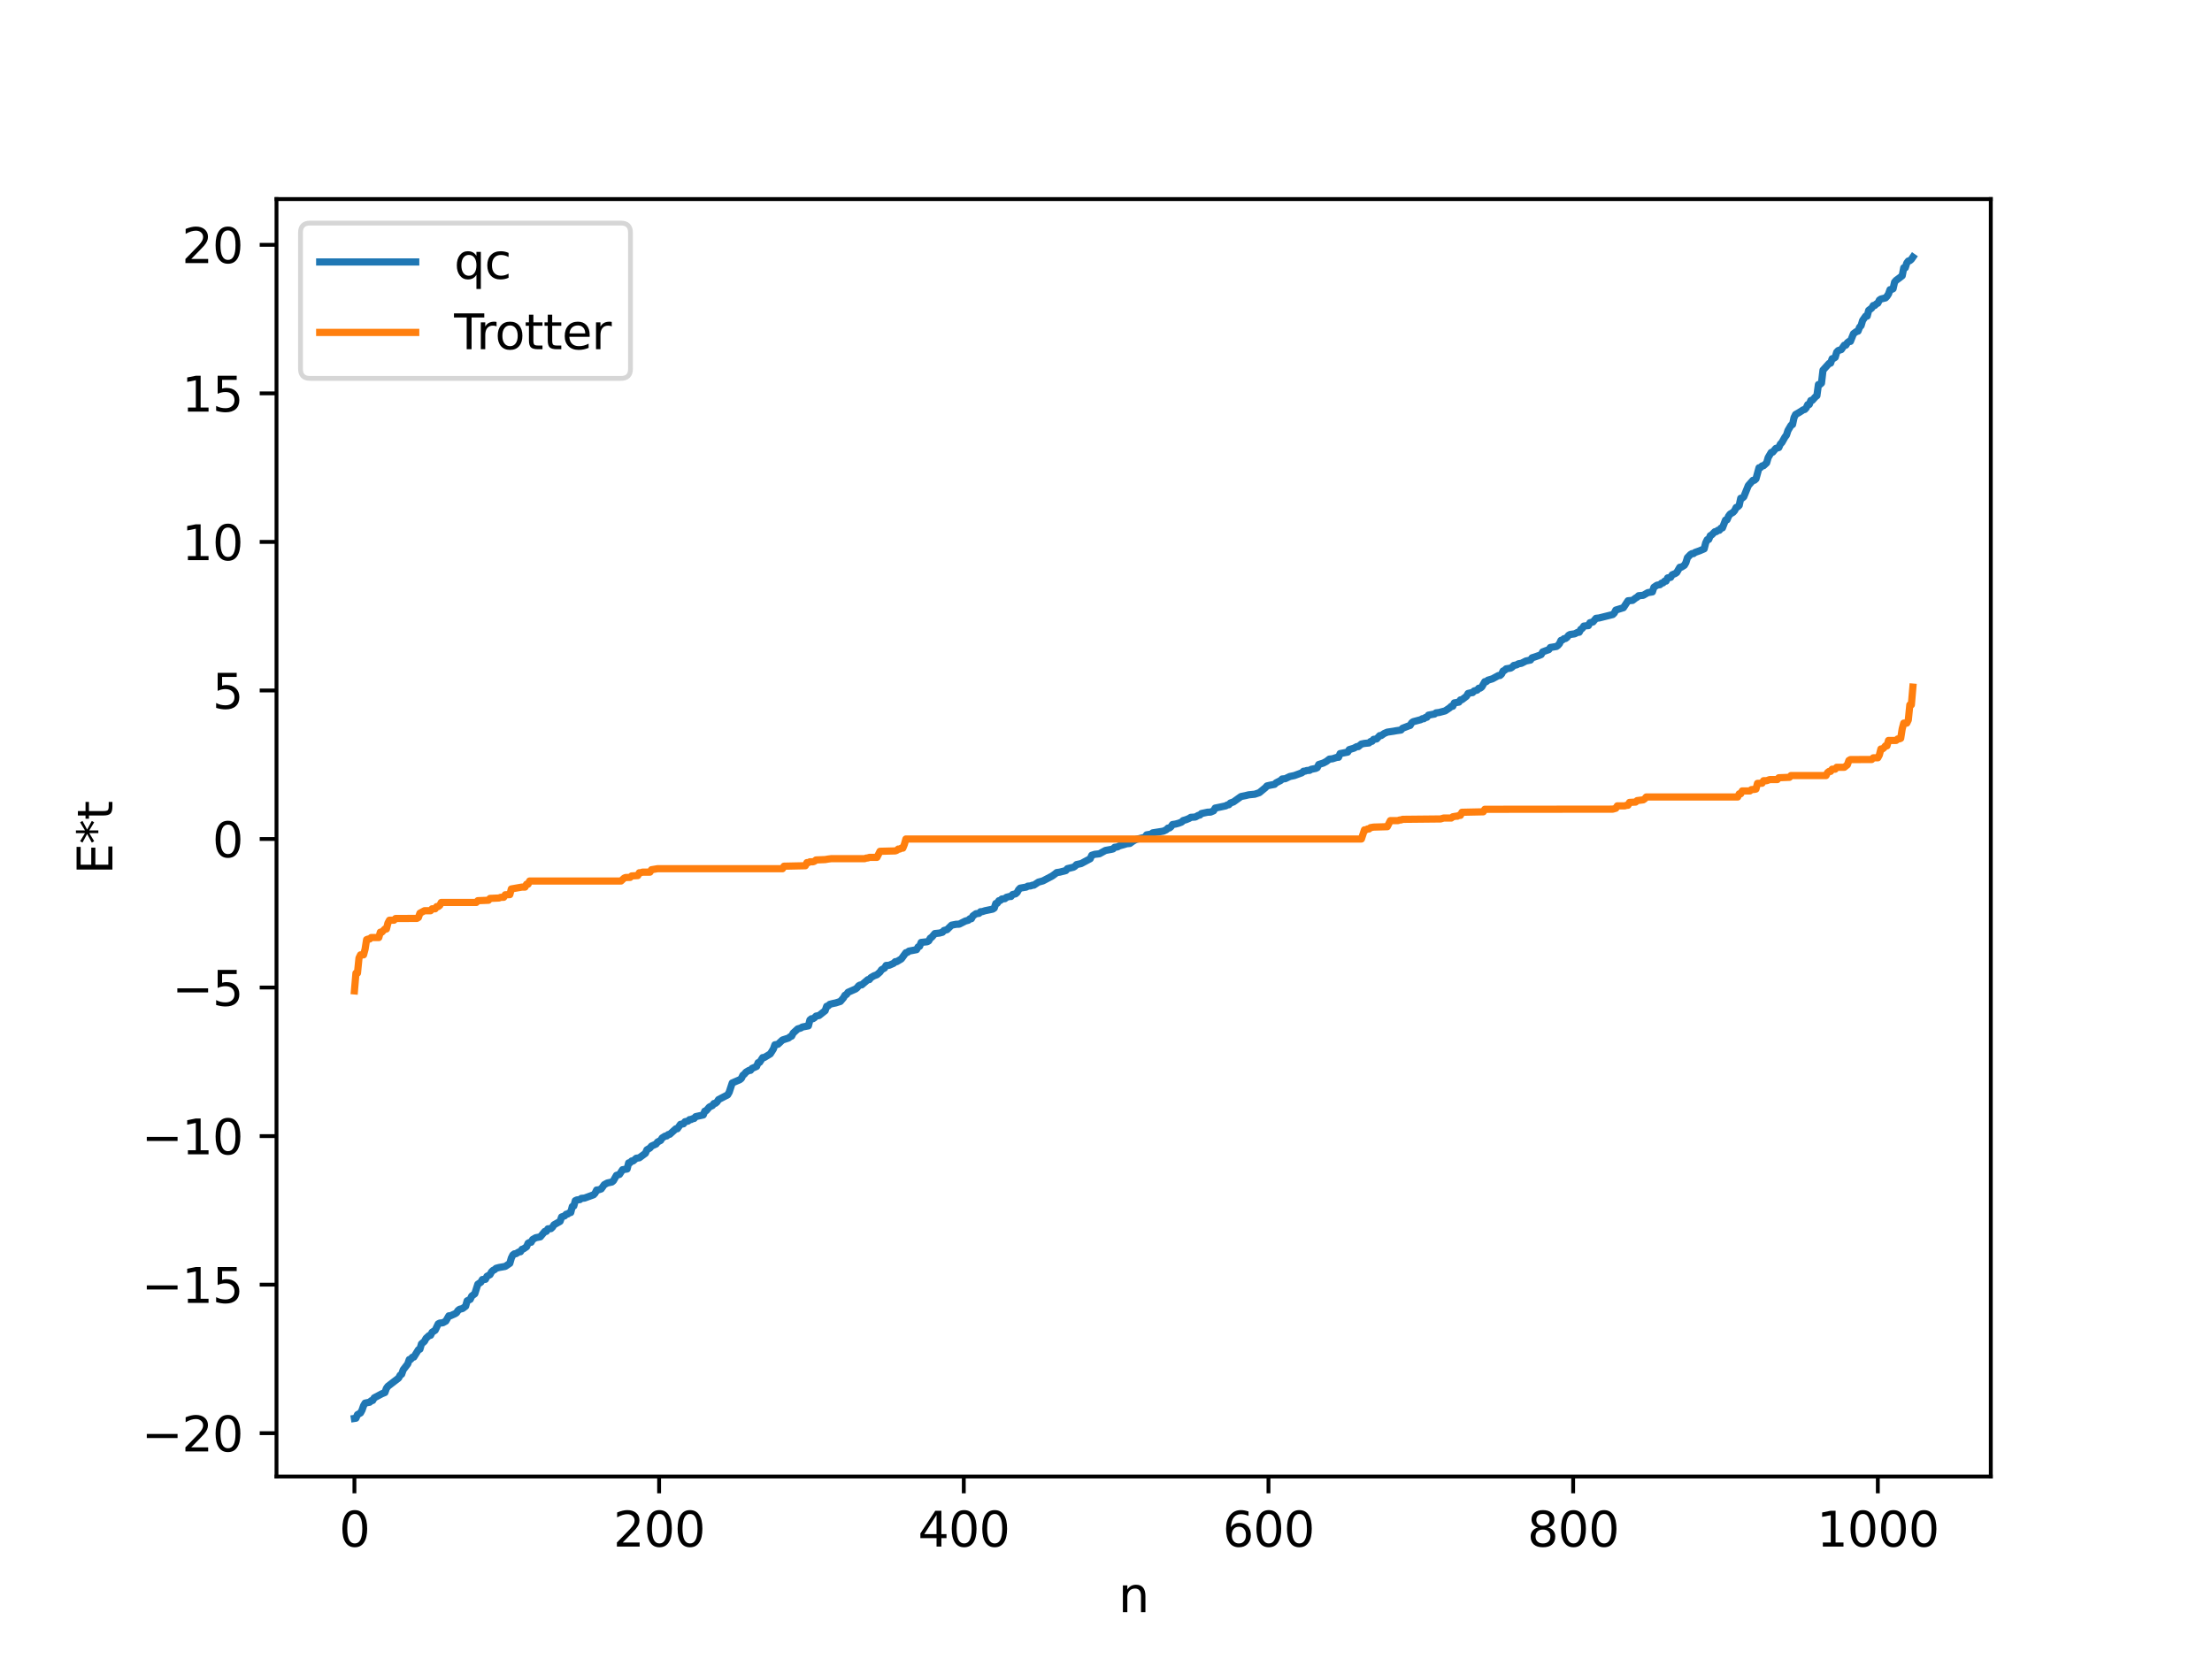 <?xml version="1.0" encoding="utf-8" standalone="no"?>
<!DOCTYPE svg PUBLIC "-//W3C//DTD SVG 1.1//EN"
  "http://www.w3.org/Graphics/SVG/1.1/DTD/svg11.dtd">
<svg xmlns:xlink="http://www.w3.org/1999/xlink" width="460.8pt" height="345.6pt" viewBox="0 0 460.8 345.6" xmlns="http://www.w3.org/2000/svg" version="1.1">
 <defs>
  <style type="text/css">*{stroke-linejoin: round; stroke-linecap: butt}</style>
 </defs>
 <g id="figure_1">
  <g id="patch_1">
   <path d="M 0 345.6 
L 460.8 345.6 
L 460.8 0 
L 0 0 
z
" style="fill: #ffffff"/>
  </g>
  <g id="axes_1">
   <g id="patch_2">
    <path d="M 57.6 307.584 
L 414.72 307.584 
L 414.72 41.472 
L 57.6 41.472 
z
" style="fill: #ffffff"/>
   </g>
   <g id="matplotlib.axis_1">
    <g id="xtick_1">
     <g id="line2d_1">
      <defs>
       <path id="mb5db07c8c4" d="M 0 0 
L 0 3.5 
" style="stroke: #000000; stroke-width: 0.8"/>
      </defs>
      <g>
       <use xlink:href="#mb5db07c8c4" x="73.833" y="307.584" style="stroke: #000000; stroke-width: 0.8"/>
      </g>
     </g>
     <g id="text_1">
      <!-- 0 -->
      <g transform="translate(70.651 322.182) scale(0.1 -0.1)">
       <defs>
        <path id="DejaVuSans-30" d="M 2034 4250 
Q 1547 4250 1301 3770 
Q 1056 3291 1056 2328 
Q 1056 1369 1301 889 
Q 1547 409 2034 409 
Q 2525 409 2770 889 
Q 3016 1369 3016 2328 
Q 3016 3291 2770 3770 
Q 2525 4250 2034 4250 
z
M 2034 4750 
Q 2819 4750 3233 4129 
Q 3647 3509 3647 2328 
Q 3647 1150 3233 529 
Q 2819 -91 2034 -91 
Q 1250 -91 836 529 
Q 422 1150 422 2328 
Q 422 3509 836 4129 
Q 1250 4750 2034 4750 
z
" transform="scale(0.016)"/>
       </defs>
       <use xlink:href="#DejaVuSans-30"/>
      </g>
     </g>
    </g>
    <g id="xtick_2">
     <g id="line2d_2">
      <g>
       <use xlink:href="#mb5db07c8c4" x="137.304" y="307.584" style="stroke: #000000; stroke-width: 0.8"/>
      </g>
     </g>
     <g id="text_2">
      <!-- 200 -->
      <g transform="translate(127.76 322.182) scale(0.1 -0.1)">
       <defs>
        <path id="DejaVuSans-32" d="M 1228 531 
L 3431 531 
L 3431 0 
L 469 0 
L 469 531 
Q 828 903 1448 1529 
Q 2069 2156 2228 2338 
Q 2531 2678 2651 2914 
Q 2772 3150 2772 3378 
Q 2772 3750 2511 3984 
Q 2250 4219 1831 4219 
Q 1534 4219 1204 4116 
Q 875 4013 500 3803 
L 500 4441 
Q 881 4594 1212 4672 
Q 1544 4750 1819 4750 
Q 2544 4750 2975 4387 
Q 3406 4025 3406 3419 
Q 3406 3131 3298 2873 
Q 3191 2616 2906 2266 
Q 2828 2175 2409 1742 
Q 1991 1309 1228 531 
z
" transform="scale(0.016)"/>
       </defs>
       <use xlink:href="#DejaVuSans-32"/>
       <use xlink:href="#DejaVuSans-30" x="63.623"/>
       <use xlink:href="#DejaVuSans-30" x="127.246"/>
      </g>
     </g>
    </g>
    <g id="xtick_3">
     <g id="line2d_3">
      <g>
       <use xlink:href="#mb5db07c8c4" x="200.775" y="307.584" style="stroke: #000000; stroke-width: 0.8"/>
      </g>
     </g>
     <g id="text_3">
      <!-- 400 -->
      <g transform="translate(191.231 322.182) scale(0.1 -0.1)">
       <defs>
        <path id="DejaVuSans-34" d="M 2419 4116 
L 825 1625 
L 2419 1625 
L 2419 4116 
z
M 2253 4666 
L 3047 4666 
L 3047 1625 
L 3713 1625 
L 3713 1100 
L 3047 1100 
L 3047 0 
L 2419 0 
L 2419 1100 
L 313 1100 
L 313 1709 
L 2253 4666 
z
" transform="scale(0.016)"/>
       </defs>
       <use xlink:href="#DejaVuSans-34"/>
       <use xlink:href="#DejaVuSans-30" x="63.623"/>
       <use xlink:href="#DejaVuSans-30" x="127.246"/>
      </g>
     </g>
    </g>
    <g id="xtick_4">
     <g id="line2d_4">
      <g>
       <use xlink:href="#mb5db07c8c4" x="264.246" y="307.584" style="stroke: #000000; stroke-width: 0.8"/>
      </g>
     </g>
     <g id="text_4">
      <!-- 600 -->
      <g transform="translate(254.702 322.182) scale(0.1 -0.1)">
       <defs>
        <path id="DejaVuSans-36" d="M 2113 2584 
Q 1688 2584 1439 2293 
Q 1191 2003 1191 1497 
Q 1191 994 1439 701 
Q 1688 409 2113 409 
Q 2538 409 2786 701 
Q 3034 994 3034 1497 
Q 3034 2003 2786 2293 
Q 2538 2584 2113 2584 
z
M 3366 4563 
L 3366 3988 
Q 3128 4100 2886 4159 
Q 2644 4219 2406 4219 
Q 1781 4219 1451 3797 
Q 1122 3375 1075 2522 
Q 1259 2794 1537 2939 
Q 1816 3084 2150 3084 
Q 2853 3084 3261 2657 
Q 3669 2231 3669 1497 
Q 3669 778 3244 343 
Q 2819 -91 2113 -91 
Q 1303 -91 875 529 
Q 447 1150 447 2328 
Q 447 3434 972 4092 
Q 1497 4750 2381 4750 
Q 2619 4750 2861 4703 
Q 3103 4656 3366 4563 
z
" transform="scale(0.016)"/>
       </defs>
       <use xlink:href="#DejaVuSans-36"/>
       <use xlink:href="#DejaVuSans-30" x="63.623"/>
       <use xlink:href="#DejaVuSans-30" x="127.246"/>
      </g>
     </g>
    </g>
    <g id="xtick_5">
     <g id="line2d_5">
      <g>
       <use xlink:href="#mb5db07c8c4" x="327.717" y="307.584" style="stroke: #000000; stroke-width: 0.8"/>
      </g>
     </g>
     <g id="text_5">
      <!-- 800 -->
      <g transform="translate(318.173 322.182) scale(0.1 -0.1)">
       <defs>
        <path id="DejaVuSans-38" d="M 2034 2216 
Q 1584 2216 1326 1975 
Q 1069 1734 1069 1313 
Q 1069 891 1326 650 
Q 1584 409 2034 409 
Q 2484 409 2743 651 
Q 3003 894 3003 1313 
Q 3003 1734 2745 1975 
Q 2488 2216 2034 2216 
z
M 1403 2484 
Q 997 2584 770 2862 
Q 544 3141 544 3541 
Q 544 4100 942 4425 
Q 1341 4750 2034 4750 
Q 2731 4750 3128 4425 
Q 3525 4100 3525 3541 
Q 3525 3141 3298 2862 
Q 3072 2584 2669 2484 
Q 3125 2378 3379 2068 
Q 3634 1759 3634 1313 
Q 3634 634 3220 271 
Q 2806 -91 2034 -91 
Q 1263 -91 848 271 
Q 434 634 434 1313 
Q 434 1759 690 2068 
Q 947 2378 1403 2484 
z
M 1172 3481 
Q 1172 3119 1398 2916 
Q 1625 2713 2034 2713 
Q 2441 2713 2670 2916 
Q 2900 3119 2900 3481 
Q 2900 3844 2670 4047 
Q 2441 4250 2034 4250 
Q 1625 4250 1398 4047 
Q 1172 3844 1172 3481 
z
" transform="scale(0.016)"/>
       </defs>
       <use xlink:href="#DejaVuSans-38"/>
       <use xlink:href="#DejaVuSans-30" x="63.623"/>
       <use xlink:href="#DejaVuSans-30" x="127.246"/>
      </g>
     </g>
    </g>
    <g id="xtick_6">
     <g id="line2d_6">
      <g>
       <use xlink:href="#mb5db07c8c4" x="391.188" y="307.584" style="stroke: #000000; stroke-width: 0.8"/>
      </g>
     </g>
     <g id="text_6">
      <!-- 1000 -->
      <g transform="translate(378.463 322.182) scale(0.1 -0.1)">
       <defs>
        <path id="DejaVuSans-31" d="M 794 531 
L 1825 531 
L 1825 4091 
L 703 3866 
L 703 4441 
L 1819 4666 
L 2450 4666 
L 2450 531 
L 3481 531 
L 3481 0 
L 794 0 
L 794 531 
z
" transform="scale(0.016)"/>
       </defs>
       <use xlink:href="#DejaVuSans-31"/>
       <use xlink:href="#DejaVuSans-30" x="63.623"/>
       <use xlink:href="#DejaVuSans-30" x="127.246"/>
       <use xlink:href="#DejaVuSans-30" x="190.869"/>
      </g>
     </g>
    </g>
    <g id="text_7">
     <!-- n -->
     <g transform="translate(232.991 335.861) scale(0.1 -0.1)">
      <defs>
       <path id="DejaVuSans-6e" d="M 3513 2113 
L 3513 0 
L 2938 0 
L 2938 2094 
Q 2938 2591 2744 2837 
Q 2550 3084 2163 3084 
Q 1697 3084 1428 2787 
Q 1159 2491 1159 1978 
L 1159 0 
L 581 0 
L 581 3500 
L 1159 3500 
L 1159 2956 
Q 1366 3272 1645 3428 
Q 1925 3584 2291 3584 
Q 2894 3584 3203 3211 
Q 3513 2838 3513 2113 
z
" transform="scale(0.016)"/>
      </defs>
      <use xlink:href="#DejaVuSans-6e"/>
     </g>
    </g>
   </g>
   <g id="matplotlib.axis_2">
    <g id="ytick_1">
     <g id="line2d_7">
      <defs>
       <path id="mf3629b2637" d="M 0 0 
L -3.5 0 
" style="stroke: #000000; stroke-width: 0.8"/>
      </defs>
      <g>
       <use xlink:href="#mf3629b2637" x="57.6" y="298.556" style="stroke: #000000; stroke-width: 0.8"/>
      </g>
     </g>
     <g id="text_8">
      <!-- −20 -->
      <g transform="translate(29.495 302.356) scale(0.1 -0.1)">
       <defs>
        <path id="DejaVuSans-2212" d="M 678 2272 
L 4684 2272 
L 4684 1741 
L 678 1741 
L 678 2272 
z
" transform="scale(0.016)"/>
       </defs>
       <use xlink:href="#DejaVuSans-2212"/>
       <use xlink:href="#DejaVuSans-32" x="83.789"/>
       <use xlink:href="#DejaVuSans-30" x="147.412"/>
      </g>
     </g>
    </g>
    <g id="ytick_2">
     <g id="line2d_8">
      <g>
       <use xlink:href="#mf3629b2637" x="57.6" y="267.612" style="stroke: #000000; stroke-width: 0.8"/>
      </g>
     </g>
     <g id="text_9">
      <!-- −15 -->
      <g transform="translate(29.495 271.411) scale(0.1 -0.1)">
       <defs>
        <path id="DejaVuSans-35" d="M 691 4666 
L 3169 4666 
L 3169 4134 
L 1269 4134 
L 1269 2991 
Q 1406 3038 1543 3061 
Q 1681 3084 1819 3084 
Q 2600 3084 3056 2656 
Q 3513 2228 3513 1497 
Q 3513 744 3044 326 
Q 2575 -91 1722 -91 
Q 1428 -91 1123 -41 
Q 819 9 494 109 
L 494 744 
Q 775 591 1075 516 
Q 1375 441 1709 441 
Q 2250 441 2565 725 
Q 2881 1009 2881 1497 
Q 2881 1984 2565 2268 
Q 2250 2553 1709 2553 
Q 1456 2553 1204 2497 
Q 953 2441 691 2322 
L 691 4666 
z
" transform="scale(0.016)"/>
       </defs>
       <use xlink:href="#DejaVuSans-2212"/>
       <use xlink:href="#DejaVuSans-31" x="83.789"/>
       <use xlink:href="#DejaVuSans-35" x="147.412"/>
      </g>
     </g>
    </g>
    <g id="ytick_3">
     <g id="line2d_9">
      <g>
       <use xlink:href="#mf3629b2637" x="57.6" y="236.668" style="stroke: #000000; stroke-width: 0.8"/>
      </g>
     </g>
     <g id="text_10">
      <!-- −10 -->
      <g transform="translate(29.495 240.467) scale(0.1 -0.1)">
       <use xlink:href="#DejaVuSans-2212"/>
       <use xlink:href="#DejaVuSans-31" x="83.789"/>
       <use xlink:href="#DejaVuSans-30" x="147.412"/>
      </g>
     </g>
    </g>
    <g id="ytick_4">
     <g id="line2d_10">
      <g>
       <use xlink:href="#mf3629b2637" x="57.6" y="205.723" style="stroke: #000000; stroke-width: 0.8"/>
      </g>
     </g>
     <g id="text_11">
      <!-- −5 -->
      <g transform="translate(35.858 209.522) scale(0.1 -0.1)">
       <use xlink:href="#DejaVuSans-2212"/>
       <use xlink:href="#DejaVuSans-35" x="83.789"/>
      </g>
     </g>
    </g>
    <g id="ytick_5">
     <g id="line2d_11">
      <g>
       <use xlink:href="#mf3629b2637" x="57.6" y="174.779" style="stroke: #000000; stroke-width: 0.8"/>
      </g>
     </g>
     <g id="text_12">
      <!-- 0 -->
      <g transform="translate(44.237 178.578) scale(0.1 -0.1)">
       <use xlink:href="#DejaVuSans-30"/>
      </g>
     </g>
    </g>
    <g id="ytick_6">
     <g id="line2d_12">
      <g>
       <use xlink:href="#mf3629b2637" x="57.6" y="143.834" style="stroke: #000000; stroke-width: 0.8"/>
      </g>
     </g>
     <g id="text_13">
      <!-- 5 -->
      <g transform="translate(44.237 147.634) scale(0.1 -0.1)">
       <use xlink:href="#DejaVuSans-35"/>
      </g>
     </g>
    </g>
    <g id="ytick_7">
     <g id="line2d_13">
      <g>
       <use xlink:href="#mf3629b2637" x="57.6" y="112.89" style="stroke: #000000; stroke-width: 0.8"/>
      </g>
     </g>
     <g id="text_14">
      <!-- 10 -->
      <g transform="translate(37.875 116.689) scale(0.1 -0.1)">
       <use xlink:href="#DejaVuSans-31"/>
       <use xlink:href="#DejaVuSans-30" x="63.623"/>
      </g>
     </g>
    </g>
    <g id="ytick_8">
     <g id="line2d_14">
      <g>
       <use xlink:href="#mf3629b2637" x="57.6" y="81.945" style="stroke: #000000; stroke-width: 0.8"/>
      </g>
     </g>
     <g id="text_15">
      <!-- 15 -->
      <g transform="translate(37.875 85.745) scale(0.1 -0.1)">
       <use xlink:href="#DejaVuSans-31"/>
       <use xlink:href="#DejaVuSans-35" x="63.623"/>
      </g>
     </g>
    </g>
    <g id="ytick_9">
     <g id="line2d_15">
      <g>
       <use xlink:href="#mf3629b2637" x="57.6" y="51.001" style="stroke: #000000; stroke-width: 0.8"/>
      </g>
     </g>
     <g id="text_16">
      <!-- 20 -->
      <g transform="translate(37.875 54.8) scale(0.1 -0.1)">
       <use xlink:href="#DejaVuSans-32"/>
       <use xlink:href="#DejaVuSans-30" x="63.623"/>
      </g>
     </g>
    </g>
    <g id="text_17">
     <!-- E*t -->
     <g transform="translate(23.416 182.148) rotate(-90) scale(0.1 -0.1)">
      <defs>
       <path id="DejaVuSans-45" d="M 628 4666 
L 3578 4666 
L 3578 4134 
L 1259 4134 
L 1259 2753 
L 3481 2753 
L 3481 2222 
L 1259 2222 
L 1259 531 
L 3634 531 
L 3634 0 
L 628 0 
L 628 4666 
z
" transform="scale(0.016)"/>
       <path id="DejaVuSans-2a" d="M 3009 3897 
L 1888 3291 
L 3009 2681 
L 2828 2375 
L 1778 3009 
L 1778 1831 
L 1422 1831 
L 1422 3009 
L 372 2375 
L 191 2681 
L 1313 3291 
L 191 3897 
L 372 4206 
L 1422 3572 
L 1422 4750 
L 1778 4750 
L 1778 3572 
L 2828 4206 
L 3009 3897 
z
" transform="scale(0.016)"/>
       <path id="DejaVuSans-74" d="M 1172 4494 
L 1172 3500 
L 2356 3500 
L 2356 3053 
L 1172 3053 
L 1172 1153 
Q 1172 725 1289 603 
Q 1406 481 1766 481 
L 2356 481 
L 2356 0 
L 1766 0 
Q 1100 0 847 248 
Q 594 497 594 1153 
L 594 3053 
L 172 3053 
L 172 3500 
L 594 3500 
L 594 4494 
L 1172 4494 
z
" transform="scale(0.016)"/>
      </defs>
      <use xlink:href="#DejaVuSans-45"/>
      <use xlink:href="#DejaVuSans-2a" x="63.184"/>
      <use xlink:href="#DejaVuSans-74" x="113.184"/>
     </g>
    </g>
   </g>
   <g id="line2d_16">
    <path d="M 73.833 295.488 
L 74.15 295.439 
L 74.467 294.697 
L 75.102 294.341 
L 75.42 293.747 
L 75.737 292.827 
L 76.054 292.294 
L 76.689 292.162 
L 77.006 292.108 
L 77.324 291.8 
L 77.641 291.742 
L 77.958 291.193 
L 79.545 290.352 
L 80.18 290.092 
L 80.497 289.214 
L 80.815 288.785 
L 82.084 287.806 
L 83.036 287.08 
L 83.353 286.491 
L 83.671 286.28 
L 83.988 285.368 
L 84.94 284.13 
L 85.258 283.217 
L 85.575 283.161 
L 85.892 282.744 
L 86.21 282.706 
L 87.162 281.179 
L 87.479 281.057 
L 87.796 279.959 
L 88.431 279.413 
L 88.748 278.805 
L 89.383 278.226 
L 89.7 278.166 
L 90.018 277.526 
L 90.653 277.12 
L 91.287 275.792 
L 91.605 275.622 
L 92.239 275.563 
L 92.874 275.214 
L 93.509 274.109 
L 93.826 274.106 
L 94.778 273.681 
L 95.096 273.484 
L 95.413 273.001 
L 95.73 272.753 
L 96.365 272.588 
L 97 272.109 
L 97.317 270.983 
L 97.952 270.685 
L 98.269 269.989 
L 98.904 269.519 
L 99.539 267.529 
L 100.173 267.104 
L 100.491 266.547 
L 101.125 266.506 
L 101.443 265.875 
L 102.077 265.534 
L 102.395 264.948 
L 102.712 264.644 
L 103.029 264.501 
L 103.347 264.21 
L 103.981 264.038 
L 105.251 263.817 
L 106.203 263.178 
L 106.52 262.08 
L 106.838 261.436 
L 107.155 261.198 
L 107.472 261.171 
L 108.107 260.796 
L 108.424 260.758 
L 108.742 260.253 
L 109.059 260.159 
L 109.694 259.727 
L 110.011 258.984 
L 110.329 258.812 
L 110.646 258.787 
L 110.963 258.212 
L 111.598 257.844 
L 112.55 257.657 
L 113.502 256.525 
L 113.82 256.515 
L 114.137 255.988 
L 114.772 255.944 
L 115.089 255.646 
L 115.406 255.152 
L 116.676 254.43 
L 116.993 253.513 
L 117.628 253.291 
L 117.945 252.946 
L 118.262 252.908 
L 118.58 252.654 
L 118.897 252.589 
L 119.215 251.344 
L 119.532 251.237 
L 119.849 250.119 
L 120.167 249.97 
L 120.801 249.899 
L 121.119 249.64 
L 121.753 249.586 
L 123.658 248.893 
L 123.975 248.548 
L 124.292 247.899 
L 124.61 247.888 
L 125.244 247.678 
L 125.879 246.79 
L 126.514 246.442 
L 127.466 246.234 
L 127.783 245.975 
L 128.418 244.847 
L 129.053 244.651 
L 129.687 243.673 
L 130.639 243.524 
L 130.957 242.254 
L 131.274 242.212 
L 131.591 241.852 
L 131.909 241.835 
L 132.543 241.285 
L 133.178 241.192 
L 134.448 240.255 
L 134.765 239.524 
L 135.4 239.147 
L 135.717 238.753 
L 136.669 238.325 
L 136.986 237.9 
L 137.621 237.569 
L 137.939 237.061 
L 138.573 236.666 
L 138.891 236.638 
L 139.208 236.347 
L 139.525 236.294 
L 140.795 235.147 
L 141.112 235.135 
L 141.747 234.224 
L 142.381 234.109 
L 142.699 233.674 
L 143.334 233.542 
L 143.651 233.232 
L 143.968 233.229 
L 144.286 233.042 
L 144.603 233 
L 144.92 232.614 
L 146.507 232.261 
L 146.824 231.469 
L 147.142 231.355 
L 147.777 230.61 
L 148.411 230.306 
L 148.729 229.877 
L 149.046 229.834 
L 149.363 229.565 
L 149.681 229.067 
L 151.585 228.076 
L 151.902 227.533 
L 152.537 225.598 
L 154.124 224.913 
L 154.441 224.656 
L 154.758 223.993 
L 155.076 223.758 
L 155.393 223.356 
L 156.028 222.982 
L 156.345 222.969 
L 156.662 222.572 
L 157.615 222.156 
L 157.932 221.373 
L 158.249 221.3 
L 158.884 220.314 
L 159.201 220.306 
L 160.471 219.537 
L 161.105 218.535 
L 161.423 217.652 
L 162.058 217.541 
L 163.01 216.648 
L 164.279 216.239 
L 164.596 215.965 
L 164.914 215.843 
L 165.231 215.214 
L 166.183 214.341 
L 166.818 214.156 
L 167.135 213.948 
L 168.405 213.704 
L 168.722 212.476 
L 169.039 212.224 
L 169.357 212.215 
L 169.674 212.017 
L 169.991 211.674 
L 170.626 211.548 
L 171.896 210.544 
L 172.213 209.626 
L 172.53 209.551 
L 172.848 209.219 
L 173.482 209.055 
L 174.117 208.922 
L 175.069 208.614 
L 175.704 207.875 
L 176.021 207.323 
L 176.339 207.164 
L 176.656 206.718 
L 178.243 206.017 
L 178.56 205.758 
L 178.877 205.354 
L 179.195 205.186 
L 179.512 205.167 
L 180.781 204.084 
L 181.099 204.07 
L 181.416 203.657 
L 182.051 203.288 
L 182.686 203.049 
L 183.32 202.491 
L 183.638 202.02 
L 184.272 201.66 
L 184.59 201.122 
L 185.224 201.085 
L 186.177 200.668 
L 186.494 200.332 
L 186.811 200.329 
L 187.763 199.761 
L 188.715 198.462 
L 189.033 198.4 
L 189.35 198.137 
L 190.937 197.831 
L 191.254 197.261 
L 191.572 197.129 
L 191.889 196.325 
L 193.158 196.181 
L 193.476 196 
L 193.793 195.442 
L 194.11 195.228 
L 194.745 194.479 
L 195.697 194.376 
L 196.332 194.207 
L 196.649 193.836 
L 197.284 193.664 
L 198.236 192.729 
L 199.188 192.543 
L 199.823 192.52 
L 201.092 191.875 
L 201.727 191.697 
L 202.044 191.394 
L 202.362 191.384 
L 202.679 190.804 
L 203.314 190.348 
L 203.948 190.264 
L 204.266 189.923 
L 204.583 189.918 
L 205.218 189.718 
L 206.805 189.386 
L 207.122 189.171 
L 207.439 188.217 
L 207.757 188.157 
L 208.074 187.64 
L 208.391 187.574 
L 208.709 187.275 
L 209.343 187.208 
L 209.661 186.922 
L 210.296 186.757 
L 210.613 186.753 
L 210.93 186.352 
L 211.565 186.196 
L 211.882 185.923 
L 212.2 185.347 
L 212.517 185.02 
L 213.152 184.904 
L 213.786 184.801 
L 214.104 184.603 
L 214.739 184.545 
L 215.056 184.402 
L 215.373 184.39 
L 216.325 183.763 
L 217.277 183.498 
L 219.181 182.496 
L 219.816 182.039 
L 220.134 181.774 
L 220.768 181.684 
L 222.038 181.354 
L 222.355 180.958 
L 223.624 180.652 
L 223.942 180.453 
L 224.259 180.107 
L 225.211 179.902 
L 227.115 178.886 
L 227.433 178.17 
L 228.067 177.968 
L 229.02 177.86 
L 229.972 177.335 
L 230.289 177.162 
L 231.558 176.925 
L 231.876 176.842 
L 232.193 176.508 
L 232.828 176.421 
L 233.145 176.218 
L 234.097 175.957 
L 234.732 175.762 
L 235.367 175.705 
L 236.001 175.242 
L 236.636 174.883 
L 237.588 174.634 
L 238.54 174.416 
L 238.858 173.916 
L 239.81 173.759 
L 240.127 173.498 
L 242.348 173.144 
L 242.983 172.842 
L 243.3 172.509 
L 243.618 172.481 
L 243.935 172.229 
L 244.253 171.767 
L 244.887 171.666 
L 245.522 171.496 
L 246.157 171.251 
L 246.474 170.932 
L 247.109 170.746 
L 247.743 170.481 
L 248.061 170.266 
L 249.013 170.201 
L 249.648 169.846 
L 249.965 169.787 
L 250.282 169.469 
L 251.552 169.199 
L 252.186 169.174 
L 252.821 168.902 
L 253.139 168.341 
L 254.091 168.145 
L 255.36 167.869 
L 255.677 167.674 
L 255.995 167.64 
L 256.312 167.282 
L 256.947 167.059 
L 258.534 165.927 
L 259.486 165.736 
L 260.12 165.575 
L 261.39 165.448 
L 262.342 165.129 
L 263.611 164.083 
L 263.929 163.722 
L 264.563 163.575 
L 265.515 163.394 
L 265.833 163.074 
L 266.785 162.591 
L 267.102 162.274 
L 267.737 162.217 
L 268.689 161.76 
L 269.641 161.561 
L 271.228 160.977 
L 271.545 160.66 
L 271.862 160.657 
L 272.18 160.518 
L 272.815 160.472 
L 273.132 160.266 
L 274.084 160.073 
L 274.401 159.92 
L 274.719 159.26 
L 275.671 158.958 
L 276.305 158.624 
L 276.94 158.135 
L 277.575 158.072 
L 278.527 157.761 
L 278.844 157.757 
L 279.162 156.989 
L 280.748 156.678 
L 281.066 156.157 
L 282.018 155.87 
L 282.653 155.532 
L 282.97 155.527 
L 283.605 154.998 
L 284.239 154.866 
L 285.191 154.772 
L 285.509 154.471 
L 285.826 154.426 
L 286.143 154.021 
L 286.778 153.933 
L 287.413 153.243 
L 287.73 153.23 
L 288.365 152.792 
L 289 152.52 
L 290.269 152.331 
L 290.904 152.216 
L 291.856 152.079 
L 292.173 151.712 
L 293.443 151.221 
L 293.76 151.117 
L 294.077 150.57 
L 294.395 150.343 
L 295.981 149.922 
L 296.299 149.722 
L 296.616 149.722 
L 296.934 149.469 
L 297.251 149.42 
L 297.568 148.982 
L 298.52 148.798 
L 298.838 148.751 
L 299.155 148.501 
L 299.79 148.422 
L 301.059 148.088 
L 302.011 147.444 
L 302.329 147.134 
L 302.646 147.123 
L 302.963 146.424 
L 303.915 146.267 
L 304.233 145.802 
L 304.55 145.757 
L 305.502 145.038 
L 305.82 144.464 
L 306.454 144.312 
L 306.772 144.282 
L 307.089 143.931 
L 307.724 143.758 
L 308.041 143.375 
L 308.358 143.351 
L 308.676 143.118 
L 309.31 142.001 
L 309.628 141.996 
L 309.945 141.7 
L 310.897 141.411 
L 312.167 140.723 
L 312.484 140.716 
L 312.801 140.434 
L 313.119 139.787 
L 313.436 139.651 
L 313.753 139.33 
L 314.705 139.173 
L 315.023 138.969 
L 315.34 138.626 
L 315.975 138.498 
L 316.292 138.283 
L 316.927 138.182 
L 317.879 137.697 
L 318.831 137.497 
L 319.148 137.036 
L 319.783 136.838 
L 320.735 136.5 
L 321.053 136.361 
L 321.37 135.802 
L 322.005 135.559 
L 322.639 135.34 
L 322.957 134.885 
L 324.226 134.674 
L 324.543 134.452 
L 324.861 134.089 
L 325.178 133.407 
L 325.496 133.318 
L 325.813 133.047 
L 326.13 133.011 
L 326.448 132.766 
L 326.765 132.35 
L 327.082 132.173 
L 328.034 132.039 
L 328.669 131.719 
L 328.986 131.705 
L 329.304 131.107 
L 329.621 130.908 
L 329.939 130.422 
L 330.573 130.347 
L 330.891 130.328 
L 331.208 129.721 
L 331.843 129.564 
L 332.477 128.808 
L 333.112 128.736 
L 335.968 128.019 
L 336.286 127.708 
L 336.603 127.085 
L 337.238 126.892 
L 338.19 126.597 
L 339.142 125.151 
L 340.094 125.068 
L 340.729 124.581 
L 341.046 124.404 
L 341.363 124.096 
L 342.315 124.011 
L 343.267 123.459 
L 344.22 123.303 
L 344.537 122.339 
L 345.172 121.908 
L 345.806 121.798 
L 346.124 121.485 
L 346.441 121.426 
L 346.758 121.073 
L 347.076 121.054 
L 347.393 120.391 
L 348.028 120.271 
L 348.345 119.74 
L 348.98 119.476 
L 349.297 119.262 
L 349.932 118.168 
L 350.249 118.154 
L 350.884 117.757 
L 351.201 117.211 
L 351.519 116.179 
L 352.153 115.522 
L 352.471 115.33 
L 352.788 115.326 
L 353.105 115.08 
L 354.058 114.74 
L 355.01 114.333 
L 355.327 113.088 
L 355.644 112.429 
L 355.962 112.376 
L 356.279 111.591 
L 356.596 111.414 
L 357.231 110.769 
L 357.548 110.742 
L 357.866 110.468 
L 358.183 110.458 
L 358.5 110.022 
L 358.818 109.975 
L 359.453 108.336 
L 359.77 108.288 
L 360.087 107.542 
L 360.405 107.103 
L 361.039 106.719 
L 361.357 106.362 
L 361.674 105.717 
L 361.991 105.592 
L 362.309 105.276 
L 362.626 103.796 
L 362.943 103.762 
L 363.261 103.493 
L 364.213 101.142 
L 365.165 100.062 
L 365.482 100.041 
L 365.8 99.756 
L 366.434 97.442 
L 366.752 97.398 
L 367.069 97.062 
L 367.386 97.013 
L 368.021 96.426 
L 368.339 95.326 
L 368.973 94.247 
L 369.291 94.189 
L 369.925 93.422 
L 370.56 93.234 
L 370.877 92.502 
L 371.195 92.194 
L 371.829 91.064 
L 372.147 90.658 
L 372.464 89.685 
L 373.099 88.607 
L 373.416 88.444 
L 373.734 86.991 
L 374.051 86.347 
L 374.686 85.988 
L 375.32 85.595 
L 375.638 85.374 
L 375.955 85.3 
L 376.272 84.962 
L 376.59 84.286 
L 376.907 84.262 
L 377.224 83.436 
L 377.542 83.39 
L 378.177 82.68 
L 378.494 82.432 
L 378.811 80.105 
L 379.129 80.092 
L 379.446 79.812 
L 379.763 77.116 
L 381.033 75.708 
L 381.35 75.648 
L 381.667 74.722 
L 381.985 74.653 
L 382.302 74.443 
L 382.62 73.365 
L 382.937 73.028 
L 383.572 72.824 
L 384.206 71.904 
L 384.524 71.904 
L 384.841 71.391 
L 385.158 71.144 
L 385.476 71.12 
L 386.11 69.523 
L 386.745 69.054 
L 387.062 68.986 
L 387.38 68.169 
L 387.697 67.836 
L 388.015 66.76 
L 388.649 65.857 
L 388.967 65.854 
L 389.284 64.651 
L 389.919 64.171 
L 390.236 63.639 
L 390.553 63.632 
L 390.871 63.308 
L 391.188 63.161 
L 391.505 62.523 
L 391.823 62.295 
L 392.775 62.06 
L 393.092 61.731 
L 393.41 61.24 
L 393.727 60.34 
L 394.044 60.308 
L 394.362 60.148 
L 394.679 58.761 
L 394.996 58.4 
L 395.631 57.935 
L 396.266 57.438 
L 396.583 55.786 
L 396.9 55.783 
L 397.218 54.795 
L 397.535 54.378 
L 397.853 54.293 
L 398.17 54.023 
L 398.487 53.568 
L 398.487 53.568 
" clip-path="url(#p40e068dcc6)" style="fill: none; stroke: #1f77b4; stroke-width: 1.5; stroke-linecap: square"/>
   </g>
   <g id="line2d_17">
    <path d="M 73.833 206.419 
L 74.15 202.727 
L 74.467 202.727 
L 74.785 199.571 
L 75.102 198.915 
L 75.737 198.915 
L 76.054 197.734 
L 76.372 195.741 
L 76.689 195.619 
L 77.006 195.619 
L 77.324 195.31 
L 78.91 195.31 
L 79.228 194.186 
L 79.545 194.186 
L 80.18 193.527 
L 80.497 193.527 
L 80.815 192.283 
L 81.132 191.698 
L 82.084 191.688 
L 82.401 191.342 
L 86.844 191.322 
L 87.162 191.132 
L 87.479 190.231 
L 88.431 189.72 
L 89.7 189.72 
L 90.018 189.321 
L 90.653 189.321 
L 90.97 188.858 
L 91.287 188.858 
L 91.605 188.617 
L 91.922 187.997 
L 99.221 187.997 
L 99.539 187.627 
L 101.76 187.54 
L 102.077 187.156 
L 103.981 187.07 
L 104.299 186.921 
L 104.934 186.921 
L 105.251 186.395 
L 106.203 186.369 
L 106.52 185.183 
L 108.742 184.793 
L 109.377 184.793 
L 109.694 184.193 
L 110.011 184.193 
L 110.329 183.531 
L 129.37 183.531 
L 130.005 182.938 
L 130.322 182.801 
L 131.274 182.778 
L 131.591 182.471 
L 132.861 182.4 
L 133.178 181.808 
L 133.496 181.808 
L 133.813 181.684 
L 135.4 181.684 
L 135.717 181.179 
L 136.986 180.968 
L 163.01 180.968 
L 163.327 180.443 
L 167.77 180.347 
L 168.087 179.698 
L 168.405 179.698 
L 168.722 179.525 
L 169.357 179.525 
L 169.674 179.413 
L 169.991 179.146 
L 171.896 179.065 
L 172.53 178.957 
L 173.165 178.877 
L 180.147 178.877 
L 180.464 178.739 
L 180.781 178.739 
L 181.099 178.604 
L 182.686 178.604 
L 183.32 177.342 
L 186.494 177.258 
L 186.811 177.147 
L 187.129 176.87 
L 187.446 176.87 
L 187.763 176.682 
L 188.081 176.682 
L 188.398 175.897 
L 188.715 174.779 
L 283.605 174.779 
L 284.239 172.876 
L 284.557 172.876 
L 284.874 172.688 
L 285.191 172.688 
L 285.509 172.41 
L 286.143 172.3 
L 289 172.215 
L 289.634 170.954 
L 291.221 170.954 
L 291.539 170.819 
L 291.856 170.819 
L 292.173 170.681 
L 300.107 170.601 
L 300.742 170.412 
L 302.329 170.412 
L 302.646 170.144 
L 303.281 170.032 
L 303.598 170.032 
L 303.915 169.859 
L 304.233 169.859 
L 304.55 169.21 
L 308.993 169.114 
L 309.31 168.59 
L 335.968 168.561 
L 336.603 168.379 
L 336.92 167.874 
L 338.507 167.874 
L 338.824 167.75 
L 339.142 167.75 
L 339.459 167.157 
L 340.729 167.087 
L 341.046 166.779 
L 342.315 166.619 
L 342.633 166.403 
L 342.95 166.026 
L 361.991 166.026 
L 362.309 165.364 
L 362.626 165.364 
L 362.943 164.765 
L 364.53 164.765 
L 364.848 164.492 
L 365.482 164.445 
L 365.8 164.375 
L 366.117 163.189 
L 367.069 163.162 
L 367.386 162.637 
L 368.021 162.637 
L 368.656 162.401 
L 370.243 162.401 
L 370.56 162.018 
L 372.781 161.93 
L 373.099 161.561 
L 380.398 161.561 
L 380.715 160.94 
L 381.033 160.699 
L 381.35 160.699 
L 381.667 160.236 
L 382.302 160.236 
L 382.62 159.837 
L 384.206 159.837 
L 384.841 159.326 
L 385.158 158.425 
L 385.476 158.235 
L 389.919 158.216 
L 390.236 157.869 
L 391.188 157.859 
L 391.505 157.274 
L 391.823 156.03 
L 392.14 156.03 
L 392.458 155.779 
L 392.775 155.372 
L 393.092 155.372 
L 393.41 154.247 
L 394.996 154.247 
L 395.314 153.939 
L 395.631 153.939 
L 395.948 153.816 
L 396.266 151.823 
L 396.583 150.642 
L 397.218 150.642 
L 397.535 149.987 
L 397.853 146.831 
L 398.17 146.831 
L 398.487 143.139 
L 398.487 143.139 
" clip-path="url(#p40e068dcc6)" style="fill: none; stroke: #ff7f0e; stroke-width: 1.5; stroke-linecap: square"/>
   </g>
   <g id="patch_3">
    <path d="M 57.6 307.584 
L 57.6 41.472 
" style="fill: none; stroke: #000000; stroke-width: 0.8; stroke-linejoin: miter; stroke-linecap: square"/>
   </g>
   <g id="patch_4">
    <path d="M 414.72 307.584 
L 414.72 41.472 
" style="fill: none; stroke: #000000; stroke-width: 0.8; stroke-linejoin: miter; stroke-linecap: square"/>
   </g>
   <g id="patch_5">
    <path d="M 57.6 307.584 
L 414.72 307.584 
" style="fill: none; stroke: #000000; stroke-width: 0.8; stroke-linejoin: miter; stroke-linecap: square"/>
   </g>
   <g id="patch_6">
    <path d="M 57.6 41.472 
L 414.72 41.472 
" style="fill: none; stroke: #000000; stroke-width: 0.8; stroke-linejoin: miter; stroke-linecap: square"/>
   </g>
   <g id="legend_1">
    <g id="patch_7">
     <path d="M 64.6 78.828 
L 129.342 78.828 
Q 131.342 78.828 131.342 76.828 
L 131.342 48.472 
Q 131.342 46.472 129.342 46.472 
L 64.6 46.472 
Q 62.6 46.472 62.6 48.472 
L 62.6 76.828 
Q 62.6 78.828 64.6 78.828 
z
" style="fill: #ffffff; opacity: 0.8; stroke: #cccccc; stroke-linejoin: miter"/>
    </g>
    <g id="line2d_18">
     <path d="M 66.6 54.57 
L 76.6 54.57 
L 86.6 54.57 
" style="fill: none; stroke: #1f77b4; stroke-width: 1.5; stroke-linecap: square"/>
    </g>
    <g id="text_18">
     <!-- qc -->
     <g transform="translate(94.6 58.07) scale(0.1 -0.1)">
      <defs>
       <path id="DejaVuSans-71" d="M 947 1747 
Q 947 1113 1208 752 
Q 1469 391 1925 391 
Q 2381 391 2643 752 
Q 2906 1113 2906 1747 
Q 2906 2381 2643 2742 
Q 2381 3103 1925 3103 
Q 1469 3103 1208 2742 
Q 947 2381 947 1747 
z
M 2906 525 
Q 2725 213 2448 61 
Q 2172 -91 1784 -91 
Q 1150 -91 751 415 
Q 353 922 353 1747 
Q 353 2572 751 3078 
Q 1150 3584 1784 3584 
Q 2172 3584 2448 3432 
Q 2725 3281 2906 2969 
L 2906 3500 
L 3481 3500 
L 3481 -1331 
L 2906 -1331 
L 2906 525 
z
" transform="scale(0.016)"/>
       <path id="DejaVuSans-63" d="M 3122 3366 
L 3122 2828 
Q 2878 2963 2633 3030 
Q 2388 3097 2138 3097 
Q 1578 3097 1268 2742 
Q 959 2388 959 1747 
Q 959 1106 1268 751 
Q 1578 397 2138 397 
Q 2388 397 2633 464 
Q 2878 531 3122 666 
L 3122 134 
Q 2881 22 2623 -34 
Q 2366 -91 2075 -91 
Q 1284 -91 818 406 
Q 353 903 353 1747 
Q 353 2603 823 3093 
Q 1294 3584 2113 3584 
Q 2378 3584 2631 3529 
Q 2884 3475 3122 3366 
z
" transform="scale(0.016)"/>
      </defs>
      <use xlink:href="#DejaVuSans-71"/>
      <use xlink:href="#DejaVuSans-63" x="63.477"/>
     </g>
    </g>
    <g id="line2d_19">
     <path d="M 66.6 69.249 
L 76.6 69.249 
L 86.6 69.249 
" style="fill: none; stroke: #ff7f0e; stroke-width: 1.5; stroke-linecap: square"/>
    </g>
    <g id="text_19">
     <!-- Trotter -->
     <g transform="translate(94.6 72.749) scale(0.1 -0.1)">
      <defs>
       <path id="DejaVuSans-54" d="M -19 4666 
L 3928 4666 
L 3928 4134 
L 2272 4134 
L 2272 0 
L 1638 0 
L 1638 4134 
L -19 4134 
L -19 4666 
z
" transform="scale(0.016)"/>
       <path id="DejaVuSans-72" d="M 2631 2963 
Q 2534 3019 2420 3045 
Q 2306 3072 2169 3072 
Q 1681 3072 1420 2755 
Q 1159 2438 1159 1844 
L 1159 0 
L 581 0 
L 581 3500 
L 1159 3500 
L 1159 2956 
Q 1341 3275 1631 3429 
Q 1922 3584 2338 3584 
Q 2397 3584 2469 3576 
Q 2541 3569 2628 3553 
L 2631 2963 
z
" transform="scale(0.016)"/>
       <path id="DejaVuSans-6f" d="M 1959 3097 
Q 1497 3097 1228 2736 
Q 959 2375 959 1747 
Q 959 1119 1226 758 
Q 1494 397 1959 397 
Q 2419 397 2687 759 
Q 2956 1122 2956 1747 
Q 2956 2369 2687 2733 
Q 2419 3097 1959 3097 
z
M 1959 3584 
Q 2709 3584 3137 3096 
Q 3566 2609 3566 1747 
Q 3566 888 3137 398 
Q 2709 -91 1959 -91 
Q 1206 -91 779 398 
Q 353 888 353 1747 
Q 353 2609 779 3096 
Q 1206 3584 1959 3584 
z
" transform="scale(0.016)"/>
       <path id="DejaVuSans-65" d="M 3597 1894 
L 3597 1613 
L 953 1613 
Q 991 1019 1311 708 
Q 1631 397 2203 397 
Q 2534 397 2845 478 
Q 3156 559 3463 722 
L 3463 178 
Q 3153 47 2828 -22 
Q 2503 -91 2169 -91 
Q 1331 -91 842 396 
Q 353 884 353 1716 
Q 353 2575 817 3079 
Q 1281 3584 2069 3584 
Q 2775 3584 3186 3129 
Q 3597 2675 3597 1894 
z
M 3022 2063 
Q 3016 2534 2758 2815 
Q 2500 3097 2075 3097 
Q 1594 3097 1305 2825 
Q 1016 2553 972 2059 
L 3022 2063 
z
" transform="scale(0.016)"/>
      </defs>
      <use xlink:href="#DejaVuSans-54"/>
      <use xlink:href="#DejaVuSans-72" x="46.334"/>
      <use xlink:href="#DejaVuSans-6f" x="85.197"/>
      <use xlink:href="#DejaVuSans-74" x="146.379"/>
      <use xlink:href="#DejaVuSans-74" x="185.588"/>
      <use xlink:href="#DejaVuSans-65" x="224.797"/>
      <use xlink:href="#DejaVuSans-72" x="286.32"/>
     </g>
    </g>
   </g>
  </g>
 </g>
 <defs>
  <clipPath id="p40e068dcc6">
   <rect x="57.6" y="41.472" width="357.12" height="266.112"/>
  </clipPath>
 </defs>
</svg>
